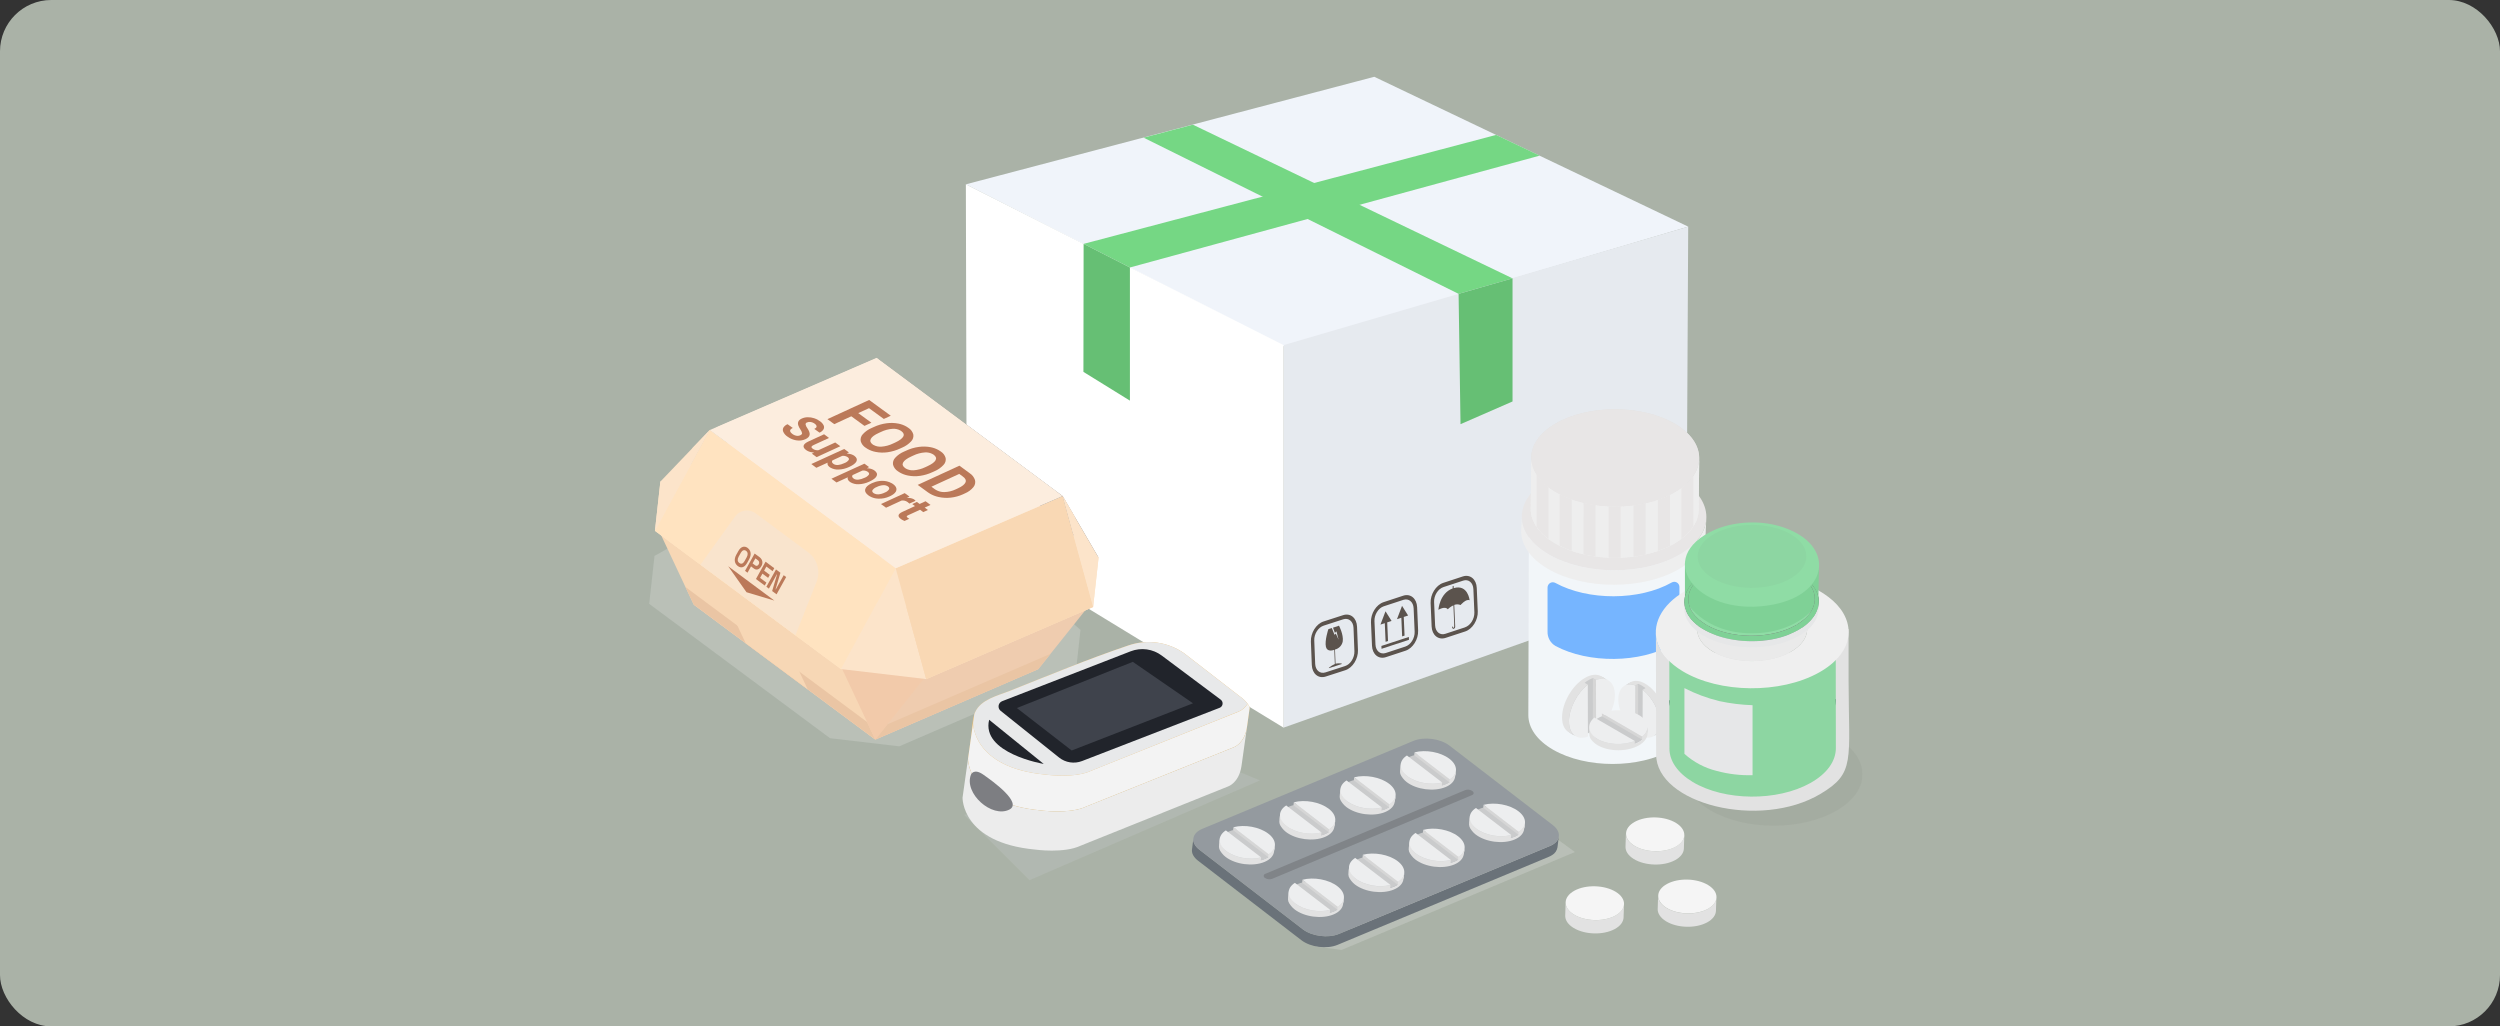 <svg width="341" height="140" viewBox="0 0 341 140" fill="none" xmlns="http://www.w3.org/2000/svg">
<rect x="0" y="0" width="341" height="140" fill="#333333" stroke="none"/>
<rect width="341" height="140" rx="7" fill="#EEFAE8" fill-opacity="0.64"/>
<g clip-path="url(#clip0)">
<path d="M187.451 10.473L230.271 30.911L175.176 47.269L131.744 25.141L187.451 10.473Z" fill="#F0F4FA"/>
<path d="M230.018 79.737L175.076 99.252V47.074L230.271 30.911L230.018 79.737Z" fill="#E6EAEF"/>
<path d="M131.744 25.141L131.862 72.893L175.076 99.253V47.074L131.744 25.141Z" fill="white"/>
<path d="M147.805 33.264L204.068 18.402L210.007 21.23L154.121 36.484L147.805 33.264Z" fill="#75D784"/>
<path d="M155.988 18.779L198.951 40.082L206.309 37.969L162.706 17.006L155.988 18.779Z" fill="#75D784"/>
<path d="M198.951 40.082L206.309 37.969V54.76L199.215 57.857L198.951 40.082Z" fill="#66BF74"/>
<path d="M147.805 33.264L154.121 36.484V54.648L147.779 50.724L147.805 33.264Z" fill="#66BF74"/>
<path d="M198.285 80.223L198.27 79.908L198.142 79.949V80.264C196.349 80.91 196.195 83.181 196.195 83.181C196.195 83.181 197.117 82.61 197.476 83.11C197.697 82.885 197.957 82.702 198.244 82.569L198.349 85.023C198.358 85.185 198.358 85.347 198.349 85.509C198.326 85.673 198.193 85.658 198.172 85.525C198.152 85.392 198.08 85.435 198.067 85.525C198.054 85.614 198.142 85.837 198.323 85.753C198.374 85.729 198.417 85.691 198.447 85.643C198.476 85.595 198.491 85.54 198.49 85.484L198.469 84.972L198.362 82.51C198.639 82.403 198.947 82.408 199.22 82.526C199.22 82.526 199.968 81.637 200.452 81.88C200.472 81.888 200.216 79.642 198.285 80.223Z" fill="#5B534D"/>
<path d="M201.43 80.192C201.379 79.001 200.526 78.302 199.527 78.627L196.856 79.506C195.857 79.834 195.086 81.068 195.137 82.259L195.273 85.445C195.324 86.634 196.18 87.335 197.179 87.007L199.85 86.132C200.849 85.804 201.62 84.569 201.568 83.378L201.43 80.192ZM199.827 85.571L197.153 86.447C196.418 86.703 195.788 86.173 195.749 85.294L195.611 82.108C195.575 81.23 196.144 80.315 196.892 80.077L199.566 79.201C200.301 78.945 200.931 79.475 200.969 80.354L201.105 83.54C201.13 84.413 200.562 85.322 199.827 85.566V85.571Z" fill="#5B534D"/>
<path d="M188.996 87.543L189.326 87.435L189.216 84.892L189.81 84.697L188.983 83.378L188.294 85.194L188.886 85L188.996 87.543Z" fill="#5B534D"/>
<path d="M188.422 88.106L188.44 88.498L192.184 87.269L192.169 86.877L188.422 88.106Z" fill="#5B534D"/>
<path d="M190.548 84.454L191.142 84.26L191.252 86.803L191.582 86.695L191.472 84.152L192.067 83.957L191.239 82.638L190.548 84.454Z" fill="#5B534D"/>
<path d="M191.393 81.255L188.719 82.134C187.72 82.461 186.949 83.696 187.001 84.884L187.139 88.07C187.19 89.261 188.043 89.963 189.042 89.635L191.716 88.757C192.712 88.431 193.483 87.194 193.432 86.006L193.296 82.82C193.245 81.629 192.389 80.922 191.393 81.255ZM191.69 88.191L189.016 89.069C188.281 89.31 187.651 88.793 187.613 87.917L187.477 84.731C187.439 83.852 188.007 82.938 188.742 82.7L191.416 81.821C192.154 81.58 192.781 82.098 192.819 82.976L192.958 86.162C192.994 87.038 192.428 87.95 191.69 88.191Z" fill="#5B534D"/>
<path d="M181.922 85.581L181.822 85.614L182.078 86.329L182.293 86.116L182.583 87.256L182.204 86.411L182.027 86.588L181.663 85.665L181.187 85.819C181.187 85.819 180.662 87.394 180.856 88.227C181.025 88.946 181.791 88.713 181.996 88.636L182.073 90.573C181.785 90.7 181.516 90.866 181.274 91.067C181.241 91.093 181.251 91.149 181.274 91.136L182.998 90.58C183.031 90.58 183.038 90.509 182.998 90.504C182.723 90.457 182.441 90.466 182.17 90.532L182.093 88.598C182.359 88.534 182.601 88.394 182.789 88.196C182.977 87.997 183.103 87.748 183.151 87.479C183.277 86.541 182.639 85.343 182.639 85.343L181.922 85.581Z" fill="#5B534D"/>
<path d="M183.205 83.906L180.531 84.769C179.532 85.092 178.759 86.324 178.805 87.515L178.93 90.706C178.977 91.897 179.827 92.604 180.826 92.281L183.5 91.418C184.498 91.095 185.272 89.863 185.226 88.672L185.1 85.481C185.054 84.29 184.204 83.583 183.205 83.906ZM184.742 88.826C184.775 89.704 184.204 90.619 183.461 90.852L180.79 91.715C180.052 91.951 179.425 91.431 179.391 90.552L179.266 87.361C179.23 86.483 179.801 85.568 180.546 85.338L183.22 84.472C183.955 84.236 184.583 84.756 184.619 85.635L184.742 88.826Z" fill="#5B534D"/>
<path d="M228.066 66.339C223.581 63.75 216.328 63.75 211.869 66.339C209.649 67.62 208.54 69.32 208.54 71.01V71.028L208.465 97.536C208.465 99.245 209.587 100.958 211.846 102.262C216.333 104.851 223.581 104.853 228.038 102.262C230.253 100.981 231.367 99.291 231.367 97.603L231.441 71.059C231.447 71.19 230.473 67.73 228.066 66.339Z" fill="#F2F6F9"/>
<path d="M232.743 70.532L232.661 72.507C232.661 74.361 231.436 76.213 229.003 77.629C224.101 80.477 216.134 80.474 211.203 77.629C208.719 76.197 207.482 74.315 207.485 72.437L207.569 70.46C207.569 72.34 208.804 74.222 211.285 75.654C216.216 78.502 224.186 78.505 229.085 75.654C231.518 74.238 232.738 72.386 232.743 70.532Z" fill="#EEEEEE"/>
<path d="M229.033 65.34C233.966 68.188 233.992 72.806 229.092 75.654C224.193 78.502 216.223 78.497 211.292 75.654C206.362 72.811 206.331 68.194 211.231 65.346C216.13 62.498 224.103 62.482 229.033 65.34Z" fill="#E8E6E6"/>
<path d="M228.389 57.764C232.873 60.356 232.899 64.557 228.44 67.148C223.981 69.74 216.733 69.735 212.246 67.148C207.759 64.562 207.733 60.359 212.189 57.767C216.646 55.175 223.907 55.175 228.389 57.764Z" fill="#E0E0E0"/>
<path d="M231.774 62.482L231.698 69.489C231.698 71.175 230.584 72.86 228.368 74.146C223.909 76.737 216.661 76.735 212.174 74.146C209.915 72.842 208.788 71.131 208.793 69.423L208.868 62.416C208.868 64.124 209.989 65.837 212.248 67.141C216.735 69.73 223.986 69.733 228.442 67.141C230.66 65.86 231.769 64.178 231.774 62.482Z" fill="#EEEEEE"/>
<path d="M231.774 62.482L231.698 69.489C231.698 71.175 230.584 72.86 228.368 74.146C223.909 76.737 216.661 76.735 212.174 74.146C209.915 72.842 208.788 71.131 208.793 69.423L208.868 62.416C208.868 64.124 209.989 65.837 212.248 67.141C216.735 69.73 223.986 69.733 228.442 67.141C230.658 65.86 231.772 64.17 231.772 62.482H231.774Z" fill="#EEEEEE"/>
<path d="M219.407 76.072C219.955 76.095 220.502 76.095 221.048 76.072V69.067C220.503 69.087 219.952 69.087 219.407 69.067V76.072Z" fill="#E8E6E6"/>
<path d="M228.389 57.764C232.873 60.356 232.899 64.557 228.44 67.148C223.981 69.74 216.733 69.735 212.246 67.148C207.759 64.562 207.733 60.359 212.189 57.767C216.646 55.175 223.907 55.175 228.389 57.764Z" fill="#E8E6E6"/>
<path d="M230.576 65.42C230.499 65.509 230.422 65.594 230.34 65.676C230.258 65.758 230.192 65.824 230.115 65.896C229.891 66.109 229.656 66.309 229.411 66.495L229.339 66.552V73.495C229.984 73.023 230.54 72.44 230.981 71.774V64.9C230.927 64.979 230.865 65.056 230.804 65.133C230.742 65.21 230.655 65.33 230.576 65.42Z" fill="#E8E6E6"/>
<path d="M226.97 67.86C226.698 67.973 226.422 68.076 226.14 68.17V75.149C226.703 74.955 227.252 74.724 227.784 74.458V67.492C227.528 67.615 227.272 67.73 227.016 67.84L226.97 67.86Z" fill="#E8E6E6"/>
<path d="M222.826 68.928V75.925C223.382 75.851 223.932 75.757 224.468 75.636V68.644H224.427C223.914 68.757 223.402 68.847 222.864 68.916L222.826 68.928Z" fill="#E8E6E6"/>
<path d="M215.988 75.611C216.523 75.736 217.074 75.831 217.629 75.908V68.885C217.373 68.847 217.102 68.806 216.838 68.757C216.748 68.742 216.661 68.721 216.582 68.703C216.387 68.665 216.19 68.626 215.998 68.58L215.988 75.611Z" fill="#E8E6E6"/>
<path d="M213.534 67.771C213.26 67.653 212.999 67.528 212.743 67.394V74.44C213.273 74.709 213.822 74.942 214.384 75.137V68.117C214.103 68.017 213.829 67.907 213.562 67.791L213.534 67.771Z" fill="#E8E6E6"/>
<path d="M209.585 71.853C210.032 72.499 210.588 73.063 211.226 73.521V66.454C210.736 66.086 210.295 65.655 209.915 65.174L209.9 65.156C209.784 65.007 209.679 64.859 209.585 64.71V71.853Z" fill="#E8E6E6"/>
<path d="M224.124 93.423C222.57 92.527 221.307 93.246 221.307 95.037C221.307 96.827 222.401 99.112 223.958 100.01C225.515 100.909 226.939 100.077 226.944 98.289C226.949 96.502 225.682 94.322 224.124 93.423Z" fill="#CACBCC"/>
<path d="M224.063 94.089L224.045 100.464C225.361 100.95 226.365 100.208 226.371 98.615C226.376 97.022 225.379 95.121 224.063 94.089Z" fill="#EDEEEF"/>
<path d="M221.558 93.554C221.789 93.434 222.044 93.368 222.304 93.361C222.563 93.353 222.822 93.404 223.059 93.51L223.443 93.277C223.62 93.342 223.792 93.421 223.955 93.515C224.128 93.618 224.294 93.732 224.452 93.856L224.071 94.089C225.387 95.114 226.376 97.022 226.376 98.615C226.376 99.501 226.061 100.126 225.553 100.42L226.401 99.931C226.913 99.636 227.221 99.011 227.226 98.123C227.226 96.33 225.971 94.158 224.409 93.257C223.64 92.803 222.918 92.762 222.406 93.059L221.558 93.554Z" fill="#E2E2E2"/>
<path d="M223.044 99.882L223.443 99.639L223.435 93.277L223.059 93.51L223.044 99.882Z" fill="#D6D6D6"/>
<path d="M223.059 93.51C221.742 93.024 220.754 93.766 220.736 95.359C220.718 96.953 221.727 98.85 223.041 99.882L223.059 93.51Z" fill="#EDEEEF"/>
<path d="M216.505 92.65C218.234 91.648 219.64 92.45 219.645 94.443C219.65 96.435 218.431 98.973 216.702 99.97C214.973 100.966 213.388 100.046 213.373 98.059C213.357 96.072 214.774 93.646 216.505 92.65Z" fill="#CACBCC"/>
<path d="M216.574 93.388L216.592 100.466C215.127 101.009 214.013 100.182 214.008 98.418C214.003 96.653 215.109 94.535 216.574 93.388Z" fill="#EDEEEF"/>
<path d="M218.416 92.248C217.844 91.915 217.056 91.961 216.187 92.465C214.459 93.462 213.06 95.882 213.065 97.869C213.065 98.858 213.419 99.549 213.98 99.877L214.922 100.42C214.359 100.093 214.01 99.396 214.008 98.412C214.008 96.645 215.109 94.535 216.569 93.387L216.144 93.131C216.319 92.992 216.504 92.866 216.697 92.752C216.876 92.65 217.064 92.565 217.258 92.496L217.683 92.752C217.947 92.635 218.234 92.579 218.522 92.587C218.81 92.595 219.094 92.667 219.35 92.798L218.416 92.248Z" fill="#E2E2E2"/>
<path d="M217.706 99.823L217.263 99.552L217.271 92.483L217.688 92.745L217.706 99.823Z" fill="#D6D6D6"/>
<path d="M217.688 92.745C219.151 92.202 220.265 93.029 220.27 94.793C220.275 96.558 219.169 98.671 217.709 99.819L217.688 92.745Z" fill="#EDEEEF"/>
<path d="M217.944 97.964C216.387 98.863 216.379 100.323 217.926 101.219C219.473 102.116 221.986 102.118 223.543 101.219C225.1 100.32 225.108 98.863 223.561 97.964C222.014 97.065 219.499 97.058 217.944 97.964Z" fill="#CACBCC"/>
<path d="M218.5 97.283L218.503 97.708L224.012 100.91L224.009 100.484L218.5 97.283Z" fill="#D6D6D6"/>
<path d="M224.729 99.588C224.729 99.219 224.729 99.529 224.729 99.163C224.716 99.423 224.645 99.677 224.52 99.906C224.396 100.135 224.223 100.334 224.012 100.487V100.899C224.221 100.748 224.394 100.551 224.518 100.324C224.642 100.098 224.714 99.846 224.729 99.588Z" fill="#E2E2E2"/>
<path d="M218.5 97.285L224.009 100.487C225.09 99.588 224.946 98.348 223.571 97.547C222.196 96.745 220.052 96.66 218.5 97.285Z" fill="#EDEEEF"/>
<path d="M217.914 100.809C219.289 101.611 221.433 101.698 222.985 101.066V101.478C223.176 101.406 223.362 101.32 223.54 101.222C223.706 101.128 223.863 101.019 224.009 100.896V100.489C224.22 100.336 224.394 100.138 224.518 99.909C224.642 99.679 224.713 99.425 224.726 99.165V99.59C224.726 99.649 224.726 100.023 224.726 100.023C224.726 100.615 224.334 101.209 223.553 101.662C221.996 102.559 219.481 102.559 217.937 101.662C217.716 101.535 217.511 101.382 217.327 101.206C216.884 100.771 216.782 100.525 216.782 100.046C216.782 99.951 216.782 99.378 216.782 99.022C216.807 99.39 216.924 99.746 217.122 100.059C217.319 100.371 217.592 100.629 217.914 100.809Z" fill="#E2E2E2"/>
<path d="M217.476 97.872C216.395 98.768 216.538 100.011 217.914 100.81C219.289 101.609 221.433 101.698 222.985 101.066L217.476 97.872Z" fill="#EDEEEF"/>
<path d="M229.075 80.057C229.074 79.934 229.042 79.813 228.98 79.707C228.918 79.601 228.829 79.513 228.723 79.451C228.616 79.39 228.495 79.358 228.372 79.358C228.249 79.358 228.129 79.391 228.022 79.452C223.625 81.942 216.607 81.957 212.143 79.506C212.034 79.447 211.911 79.417 211.786 79.42C211.662 79.423 211.54 79.458 211.433 79.522C211.327 79.586 211.239 79.677 211.178 79.786C211.117 79.894 211.085 80.017 211.085 80.141V86.144C211.072 86.54 211.166 86.932 211.357 87.279C211.548 87.626 211.83 87.914 212.171 88.114C216.677 90.524 223.697 90.468 228.051 87.937C228.381 87.722 228.649 87.424 228.829 87.073C229.008 86.722 229.093 86.331 229.075 85.937V80.057Z" fill="#76B5FF"/>
<path opacity="0.2" d="M179.443 129.108L182.997 129.569L214.817 116.217L211.019 113.441L179.443 129.108Z" fill="#F5F5F5"/>
<path d="M163.607 115.91L177.693 126.746C178.951 127.712 181.159 127.999 182.629 127.387L211.411 115.393C212.151 115.085 212.561 114.609 212.627 114.089L212.438 115.585C212.401 115.801 212.317 116.007 212.192 116.188C212.067 116.369 211.903 116.519 211.713 116.63C211.558 116.731 211.393 116.817 211.221 116.886L182.439 128.88C180.969 129.492 178.761 129.205 177.504 128.239L163.418 117.403C162.795 116.924 162.524 116.379 162.588 115.867C162.652 115.354 162.713 114.868 162.777 114.368C162.713 114.875 162.985 115.431 163.607 115.91Z" fill="#6A7279"/>
<path d="M163.994 113.054C162.524 113.666 162.352 114.947 163.607 115.91L177.693 126.746C178.951 127.712 181.159 127.999 182.629 127.387L211.411 115.393C212.881 114.781 213.053 113.503 211.798 112.537L197.711 101.701C196.454 100.738 194.246 100.451 192.776 101.063L163.994 113.054Z" fill="#949A9F"/>
<path d="M167.638 113.408C166.061 114.066 165.874 115.439 167.223 116.481C168.573 117.524 170.947 117.826 172.525 117.168C174.103 116.509 174.29 115.137 172.94 114.094C171.59 113.052 169.226 112.75 167.638 113.408Z" fill="#CACBCC"/>
<path d="M168.245 112.832L168.197 113.234L173.004 116.927L173.053 116.527L168.245 112.832Z" fill="#D6D6D6"/>
<path d="M173.836 115.767C173.88 115.421 173.836 115.713 173.885 115.367C173.842 115.611 173.744 115.842 173.599 116.043C173.454 116.244 173.265 116.41 173.047 116.527L172.999 116.929C173.217 116.811 173.405 116.645 173.55 116.443C173.695 116.242 173.793 116.011 173.836 115.767Z" fill="#E2E2E2"/>
<path d="M168.245 112.832L173.053 116.527C174.185 115.813 174.2 114.624 172.999 113.71C171.798 112.796 169.787 112.424 168.245 112.832Z" fill="#EDEEEF"/>
<path d="M167.262 116.089C168.463 117.011 170.474 117.37 172.015 116.958L171.967 117.347C172.157 117.299 172.343 117.237 172.525 117.162C172.692 117.091 172.853 117.005 173.006 116.906L173.053 116.52C173.271 116.402 173.459 116.236 173.604 116.035C173.749 115.835 173.847 115.603 173.89 115.359L173.841 115.759C173.841 115.815 173.78 116.166 173.78 116.166C173.708 116.727 173.268 117.239 172.474 117.57C170.894 118.228 168.519 117.921 167.17 116.883C166.979 116.734 166.807 116.562 166.657 116.371C166.294 115.905 166.227 115.662 166.283 115.208C166.283 115.119 166.36 114.578 166.404 114.233C166.378 114.589 166.443 114.947 166.594 115.272C166.744 115.596 166.973 115.878 167.262 116.089Z" fill="#E2E2E2"/>
<path d="M167.208 113.262C166.079 113.977 166.061 115.165 167.262 116.079C168.463 116.994 170.473 117.36 172.015 116.947L167.208 113.262Z" fill="#EDEEEF"/>
<path d="M175.87 110.004C174.292 110.66 174.105 112.035 175.455 113.077C176.805 114.12 179.179 114.422 180.757 113.764C182.334 113.106 182.521 111.733 181.171 110.69C179.822 109.648 177.45 109.351 175.87 110.004Z" fill="#CACBCC"/>
<path d="M176.477 109.428L176.428 109.827L181.238 113.523L181.287 113.121L176.477 109.428Z" fill="#D6D6D6"/>
<path d="M182.076 112.363C182.119 112.017 182.076 112.307 182.124 111.961C182.08 112.205 181.982 112.436 181.837 112.637C181.692 112.838 181.504 113.005 181.287 113.124L181.238 113.523C181.455 113.404 181.643 113.239 181.788 113.038C181.933 112.837 182.031 112.607 182.076 112.363Z" fill="#E2E2E2"/>
<path d="M176.479 109.428L181.287 113.124C182.416 112.409 182.434 111.221 181.23 110.306C180.027 109.392 178.021 109.028 176.479 109.428Z" fill="#EDEEEF"/>
<path d="M175.493 112.681C176.697 113.605 178.708 113.961 180.247 113.549L180.201 113.938C180.39 113.891 180.576 113.831 180.757 113.756C180.925 113.686 181.086 113.6 181.238 113.5L181.287 113.116C181.504 112.997 181.692 112.831 181.837 112.629C181.982 112.428 182.08 112.197 182.124 111.953L182.076 112.355C182.076 112.409 182.011 112.762 182.011 112.762C181.94 113.321 181.499 113.836 180.705 114.166C179.128 114.822 176.751 114.514 175.404 113.48C175.212 113.331 175.04 113.159 174.891 112.967C174.525 112.501 174.459 112.258 174.518 111.805C174.518 111.715 174.592 111.175 174.638 110.829C174.612 111.185 174.677 111.541 174.827 111.865C174.977 112.189 175.206 112.469 175.493 112.681Z" fill="#E2E2E2"/>
<path d="M175.44 109.863C174.31 110.578 174.295 111.766 175.493 112.68C176.692 113.595 178.708 113.961 180.247 113.549L175.44 109.863Z" fill="#EDEEEF"/>
<path d="M184.101 106.598C182.524 107.256 182.339 108.629 183.686 109.671C185.034 110.714 187.41 111.016 188.991 110.358C190.571 109.699 190.753 108.327 189.406 107.284C188.058 106.242 185.682 105.94 184.101 106.598Z" fill="#CACBCC"/>
<path d="M184.711 106.021L184.662 106.424L189.47 110.117L189.518 109.717L184.711 106.021Z" fill="#D6D6D6"/>
<path d="M190.307 108.957C190.351 108.611 190.307 108.903 190.356 108.557C190.311 108.801 190.213 109.031 190.068 109.232C189.923 109.433 189.735 109.599 189.518 109.717L189.459 110.119C189.679 110.001 189.869 109.836 190.015 109.634C190.162 109.433 190.262 109.201 190.307 108.957Z" fill="#E2E2E2"/>
<path d="M184.711 106.022L189.518 109.717C190.65 109.003 190.666 107.814 189.464 106.9C188.263 105.986 186.253 105.625 184.711 106.022Z" fill="#EDEEEF"/>
<path d="M183.727 109.279C184.929 110.201 186.939 110.56 188.481 110.147L188.432 110.537C188.622 110.488 188.809 110.427 188.991 110.352C189.158 110.28 189.319 110.194 189.472 110.096L189.518 109.709C189.735 109.591 189.924 109.425 190.068 109.224C190.213 109.024 190.311 108.793 190.356 108.549L190.307 108.949C190.307 109.005 190.243 109.356 190.243 109.356C190.174 109.917 189.731 110.429 188.937 110.76C187.359 111.418 184.985 111.11 183.635 110.073C183.444 109.924 183.272 109.752 183.123 109.561C182.757 109.095 182.69 108.852 182.749 108.398C182.749 108.309 182.826 107.766 182.869 107.422C182.844 107.779 182.909 108.137 183.059 108.461C183.209 108.786 183.439 109.067 183.727 109.279Z" fill="#E2E2E2"/>
<path d="M183.671 106.452C182.542 107.166 182.526 108.355 183.727 109.269C184.929 110.183 186.939 110.549 188.481 110.137L183.671 106.452Z" fill="#EDEEEF"/>
<path d="M192.335 103.204C190.758 103.86 190.571 105.235 191.921 106.278C193.27 107.32 195.644 107.622 197.222 106.964C198.8 106.306 198.987 104.933 197.637 103.891C196.287 102.848 193.913 102.536 192.335 103.204Z" fill="#CACBCC"/>
<path d="M192.942 102.618L192.894 103.017L197.701 106.713L197.75 106.311L192.942 102.618Z" fill="#D6D6D6"/>
<path d="M198.539 105.553C198.582 105.207 198.539 105.497 198.587 105.151C198.544 105.395 198.446 105.626 198.301 105.828C198.156 106.029 197.968 106.195 197.75 106.314L197.701 106.713C197.918 106.594 198.106 106.429 198.251 106.228C198.396 106.027 198.494 105.796 198.539 105.553Z" fill="#E2E2E2"/>
<path d="M192.942 102.618L197.75 106.314C198.882 105.599 198.897 104.411 197.696 103.496C196.495 102.582 194.484 102.218 192.942 102.618Z" fill="#EDEEEF"/>
<path d="M191.959 105.873C193.16 106.798 195.171 107.141 196.712 106.741L196.664 107.13C196.854 107.084 197.041 107.023 197.222 106.949C197.39 106.878 197.551 106.792 197.704 106.693L197.75 106.308C197.968 106.19 198.156 106.024 198.301 105.822C198.446 105.621 198.544 105.39 198.587 105.146L198.538 105.548C198.538 105.601 198.477 105.955 198.477 105.955C198.405 106.513 197.965 107.028 197.168 107.358C195.591 108.014 193.216 107.707 191.867 106.672C191.675 106.524 191.503 106.352 191.355 106.16C190.988 105.694 190.924 105.45 190.981 104.997C190.981 104.907 191.057 104.367 191.101 104.021C191.076 104.377 191.142 104.734 191.292 105.058C191.442 105.381 191.671 105.662 191.959 105.873Z" fill="#E2E2E2"/>
<path d="M191.905 103.048C190.773 103.763 190.758 104.951 191.959 105.865C193.16 106.78 195.171 107.133 196.712 106.734L191.905 103.048Z" fill="#EDEEEF"/>
<path d="M177.053 120.566C175.475 121.224 175.288 122.6 176.638 123.64C177.988 124.679 180.362 124.984 181.94 124.329C183.517 123.673 183.704 122.295 182.355 121.255C181.005 120.215 178.631 119.911 177.053 120.566Z" fill="#CACBCC"/>
<path d="M177.66 119.99L177.611 120.392L182.419 124.088L182.467 123.686L177.66 119.99Z" fill="#D6D6D6"/>
<path d="M183.256 122.925C183.3 122.582 183.256 122.871 183.305 122.525C183.262 122.77 183.164 123.001 183.019 123.202C182.874 123.403 182.686 123.568 182.467 123.686L182.419 124.088C182.637 123.969 182.825 123.803 182.97 123.602C183.115 123.401 183.213 123.169 183.256 122.925Z" fill="#E2E2E2"/>
<path d="M177.66 119.993L182.467 123.693C183.599 122.979 183.615 121.791 182.414 120.876C181.212 119.962 179.215 119.596 177.66 119.993Z" fill="#EDEEEF"/>
<path d="M176.677 123.248C177.878 124.17 179.888 124.528 181.43 124.116L181.381 124.505C181.572 124.458 181.758 124.397 181.94 124.323C182.108 124.253 182.269 124.167 182.421 124.067L182.467 123.681C182.686 123.563 182.874 123.398 183.019 123.197C183.164 122.996 183.262 122.765 183.305 122.52L183.256 122.92C183.256 122.976 183.195 123.33 183.195 123.33C183.123 123.888 182.683 124.4 181.886 124.733C180.308 125.389 177.934 125.082 176.584 124.044C176.394 123.895 176.222 123.723 176.072 123.532C175.706 123.066 175.642 122.823 175.698 122.369C175.698 122.28 175.775 121.739 175.819 121.394C175.793 121.75 175.859 122.107 176.009 122.431C176.159 122.755 176.389 123.036 176.677 123.248Z" fill="#E2E2E2"/>
<path d="M176.623 120.42C175.491 121.135 175.475 122.326 176.677 123.238C177.878 124.149 179.888 124.518 181.43 124.106L176.623 120.42Z" fill="#EDEEEF"/>
<path d="M185.285 117.162C183.707 117.821 183.52 119.193 184.87 120.236C186.219 121.278 188.594 121.58 190.171 120.922C191.749 120.264 191.936 118.891 190.586 117.849C189.236 116.806 186.862 116.504 185.285 117.162Z" fill="#CACBCC"/>
<path d="M185.892 116.586L185.843 116.986L190.653 120.681L190.701 120.282L185.892 116.586Z" fill="#D6D6D6"/>
<path d="M191.488 119.521C191.534 119.176 191.488 119.465 191.539 119.122C191.495 119.365 191.397 119.596 191.252 119.797C191.107 119.998 190.919 120.163 190.701 120.282L190.653 120.682C190.87 120.564 191.059 120.398 191.203 120.197C191.348 119.996 191.445 119.765 191.488 119.521Z" fill="#E2E2E2"/>
<path d="M185.892 116.586L190.701 120.282C191.831 119.567 191.846 118.379 190.645 117.465C189.444 116.55 187.433 116.189 185.892 116.586Z" fill="#EDEEEF"/>
<path d="M184.908 119.852C186.112 120.776 188.122 121.132 189.662 120.722L189.616 121.109C189.805 121.062 189.991 121.002 190.171 120.927C190.339 120.856 190.5 120.77 190.653 120.671L190.701 120.284C190.919 120.166 191.107 120 191.252 119.799C191.397 119.598 191.495 119.368 191.539 119.124L191.488 119.524C191.488 119.58 191.426 119.931 191.426 119.931C191.355 120.492 190.914 121.004 190.12 121.334C188.542 121.993 186.166 121.685 184.819 120.648C184.627 120.499 184.455 120.327 184.306 120.136C183.943 119.67 183.876 119.426 183.935 118.973C183.935 118.886 184.009 118.343 184.055 117.997C184.029 118.353 184.094 118.71 184.243 119.034C184.392 119.359 184.621 119.64 184.908 119.852Z" fill="#E2E2E2"/>
<path d="M184.849 117.017C183.72 117.731 183.704 118.92 184.903 119.834C186.102 120.748 188.117 121.115 189.656 120.705L184.849 117.017Z" fill="#EDEEEF"/>
<path d="M193.516 113.756C191.938 114.414 191.754 115.79 193.101 116.83C194.448 117.869 196.825 118.174 198.403 117.518C199.98 116.863 200.167 115.485 198.82 114.445C197.473 113.405 195.094 113.1 193.516 113.756Z" fill="#CACBCC"/>
<path d="M194.126 113.18L194.077 113.582L198.884 117.278L198.933 116.876L194.126 113.18Z" fill="#D6D6D6"/>
<path d="M199.722 116.115C199.765 115.772 199.722 116.061 199.77 115.715C199.727 115.959 199.629 116.19 199.484 116.391C199.339 116.591 199.15 116.757 198.933 116.876L198.884 117.278C199.102 117.159 199.29 116.993 199.435 116.791C199.58 116.59 199.678 116.359 199.722 116.115Z" fill="#E2E2E2"/>
<path d="M194.126 113.193L198.933 116.886C200.062 116.171 200.08 114.983 198.879 114.069C197.678 113.154 195.667 112.783 194.126 113.193Z" fill="#EDEEEF"/>
<path d="M193.142 116.438C194.343 117.36 196.354 117.705 197.893 117.306L197.847 117.695C198.036 117.648 198.222 117.587 198.403 117.513C198.571 117.443 198.733 117.357 198.887 117.257L198.933 116.87C199.15 116.752 199.339 116.586 199.484 116.386C199.629 116.185 199.727 115.954 199.77 115.71L199.722 116.11C199.722 116.166 199.658 116.52 199.658 116.52C199.589 117.078 199.146 117.59 198.352 117.923C196.774 118.579 194.4 118.271 193.05 117.234C192.859 117.085 192.687 116.913 192.538 116.722C192.172 116.256 192.105 116.012 192.164 115.559C192.164 115.47 192.241 114.929 192.284 114.583C192.259 114.94 192.324 115.297 192.474 115.621C192.624 115.946 192.854 116.226 193.142 116.438Z" fill="#E2E2E2"/>
<path d="M193.086 113.61C191.956 114.325 191.941 115.516 193.142 116.427C194.343 117.339 196.354 117.695 197.893 117.296L193.086 113.61Z" fill="#EDEEEF"/>
<path d="M201.753 110.353C200.175 111.011 199.988 112.384 201.338 113.426C202.688 114.468 205.062 114.771 206.639 114.112C208.217 113.454 208.404 112.081 207.054 111.039C205.705 109.997 203.328 109.694 201.753 110.353Z" fill="#CACBCC"/>
<path d="M202.357 109.776L202.309 110.176L207.116 113.871L207.164 113.472L202.357 109.776Z" fill="#D6D6D6"/>
<path d="M207.953 112.711C207.997 112.365 207.953 112.655 208.002 112.312C207.958 112.555 207.86 112.786 207.715 112.987C207.57 113.188 207.382 113.353 207.164 113.472L207.116 113.871C207.333 113.753 207.522 113.587 207.666 113.386C207.811 113.186 207.909 112.955 207.953 112.711Z" fill="#E2E2E2"/>
<path d="M202.357 109.776L207.164 113.472C208.296 112.757 208.312 111.569 207.111 110.655C205.909 109.74 203.899 109.379 202.357 109.776Z" fill="#EDEEEF"/>
<path d="M201.374 113.031C202.575 113.956 204.585 114.312 206.127 113.902L206.079 114.289C206.269 114.243 206.456 114.182 206.637 114.107C206.804 114.035 206.965 113.95 207.118 113.851L207.164 113.464C207.382 113.346 207.57 113.18 207.715 112.98C207.86 112.779 207.958 112.548 208.002 112.304L207.953 112.704C207.953 112.76 207.889 113.111 207.889 113.111C207.82 113.672 207.377 114.184 206.583 114.514C205.005 115.173 202.631 114.865 201.282 113.828C201.09 113.68 200.918 113.507 200.769 113.316C200.403 112.85 200.339 112.606 200.395 112.153C200.395 112.066 200.472 111.523 200.516 111.177C200.49 111.534 200.556 111.891 200.706 112.215C200.856 112.539 201.086 112.82 201.374 113.031Z" fill="#E2E2E2"/>
<path d="M201.32 110.206C200.188 110.921 200.173 112.109 201.374 113.024C202.575 113.938 204.585 114.304 206.127 113.894L201.32 110.206Z" fill="#EDEEEF"/>
<path d="M200.833 107.896C201.089 108.088 201.054 108.342 200.764 108.462L173.516 119.875C173.355 119.933 173.183 119.952 173.013 119.93C172.843 119.908 172.681 119.846 172.54 119.749C172.483 119.722 172.436 119.678 172.406 119.622C172.375 119.567 172.363 119.503 172.371 119.44C172.378 119.377 172.406 119.319 172.448 119.272C172.491 119.225 172.548 119.194 172.61 119.181L199.858 107.768C200.019 107.711 200.191 107.693 200.361 107.715C200.53 107.737 200.692 107.799 200.833 107.896Z" fill="#808488"/>
<path d="M221.515 123.319L221.456 125.138C221.438 125.722 221.038 126.296 220.257 126.721C218.684 127.576 216.159 127.507 214.622 126.562C213.854 126.088 213.478 125.484 213.496 124.889L213.552 123.074C213.534 123.668 213.908 124.272 214.679 124.746C216.215 125.689 218.728 125.771 220.313 124.905C221.082 124.48 221.494 123.906 221.515 123.319Z" fill="#E2E2E2"/>
<path d="M220.388 121.645C221.925 122.59 221.889 124.047 220.317 124.902C218.744 125.758 216.219 125.686 214.682 124.744C213.145 123.801 213.184 122.344 214.756 121.486C216.329 120.628 218.857 120.705 220.388 121.645Z" fill="#F5F5F5"/>
<path d="M229.738 113.925L229.68 115.744C229.664 116.328 229.262 116.901 228.481 117.326C226.908 118.182 224.383 118.11 222.846 117.168C222.078 116.694 221.701 116.089 221.719 115.495L221.776 113.679C221.758 114.271 222.132 114.878 222.903 115.352C224.439 116.294 226.952 116.376 228.524 115.511C229.306 115.086 229.705 114.512 229.726 113.925H229.738Z" fill="#E2E2E2"/>
<path d="M228.61 112.253C230.147 113.198 230.111 114.655 228.539 115.511C226.966 116.366 224.441 116.294 222.917 115.352C221.393 114.409 221.419 112.952 222.991 112.094C224.564 111.236 227.079 111.31 228.61 112.253Z" fill="#F5F5F5"/>
<path d="M234.113 122.413L234.056 124.228C234.038 124.815 233.636 125.389 232.855 125.814C231.285 126.669 228.757 126.598 227.236 125.655C226.468 125.179 226.089 124.574 226.109 123.983L226.166 122.167C226.145 122.758 226.522 123.363 227.292 123.837C228.829 124.782 231.342 124.861 232.912 123.995C233.693 123.573 234.095 122.999 234.113 122.413Z" fill="#E2E2E2"/>
<path d="M233 120.73C234.537 121.673 234.498 123.132 232.926 123.985C231.353 124.838 228.828 124.771 227.307 123.826C225.785 122.881 225.806 121.427 227.378 120.571C228.951 119.716 231.463 119.788 233 120.73Z" fill="#F5F5F5"/>
<g opacity="0.2">
<path opacity="0.2" d="M250.463 100.617C255.222 103.363 255.245 107.817 250.514 110.565C245.784 113.313 238.101 113.313 233.355 110.565C228.609 107.817 228.573 103.366 233.298 100.617C238.024 97.869 245.702 97.869 250.463 100.617Z" fill="#191617"/>
</g>
<path d="M252.146 92.901C252.146 93.882 252.146 88.608 252.146 85.886C252.146 85.01 249.982 90.496 249.096 91.113C248.909 90.988 248.719 90.857 248.517 90.742C243.115 87.489 233.985 87.668 228.939 91.169C226.89 89.761 225.866 88.027 225.866 86.303C225.866 86.508 225.889 102.73 225.897 102.935C225.898 102.923 225.898 102.91 225.897 102.897C225.897 109.651 240.083 113.223 248.332 108.275C253.076 105.445 252.177 103.811 252.146 92.901Z" fill="#E2E2E2"/>
<path d="M227.697 95.521C227.697 97.058 228.75 98.692 230.855 99.959C235.196 102.572 242.38 102.643 246.906 100.123C249.234 98.825 250.404 97.091 250.399 95.359L227.697 95.521Z" fill="#071E2A"/>
<path d="M227.71 102.118L227.695 90.189C227.695 90.283 227.638 89.541 227.784 89.625C229.979 90.89 247.789 90.204 250.222 88.977C250.407 88.885 250.397 90.235 250.397 90.122L250.412 102.052C250.412 103.783 249.247 105.514 246.919 106.813C242.396 109.336 235.209 109.264 230.87 106.652C228.763 105.371 227.715 103.75 227.71 102.118Z" fill="#8DD6A2"/>
<path d="M249.405 81.434C245.927 78.761 240.306 77.974 236.103 78.617C226.025 80.01 222.503 87.325 229.51 91.553C234.538 94.578 242.859 94.663 248.099 91.74C252.953 89.033 253.255 84.864 250.023 81.942L249.405 81.434ZM244.194 88.954C241.202 90.621 236.449 90.573 233.58 88.846C230.712 87.12 230.809 84.367 233.8 82.7C236.792 81.032 241.543 81.081 244.414 82.807C247.285 84.533 247.185 87.276 244.194 88.946V88.954Z" fill="#EFEFEF"/>
<path d="M248.084 82.17C248.058 81.596 247.984 79.865 245.441 78.292C245.481 78.321 245.512 78.36 245.531 78.405C245.551 78.45 245.557 78.499 245.551 78.548C247.239 79.573 248.079 80.871 248.084 82.182V82.17Z" fill="#436663"/>
<path d="M248.084 82.987C248.084 82.037 248.34 80.213 245.551 78.535V79.355C247.239 80.379 248.079 81.678 248.081 82.987H248.084Z" fill="#85CCC6"/>
<path d="M245.441 78.292C239.332 74.875 230.03 77.227 229.89 82.221C229.877 77.526 239.842 75.098 245.551 78.535C245.557 78.487 245.551 78.437 245.531 78.392C245.512 78.347 245.481 78.308 245.441 78.279V78.292Z" fill="#436663"/>
<path d="M245.548 79.355V78.535C239.847 75.103 229.872 77.511 229.887 82.221V83.04C229.887 78.318 239.875 75.936 245.551 79.355H245.548Z" fill="#85CCC6"/>
<path d="M231.49 85.84C232.292 85.84 232.94 85.304 232.94 84.651C232.94 87.707 239.325 89.307 243.184 87.156C244.427 86.465 245.049 85.54 245.046 84.615C245.046 85.268 245.702 85.799 246.501 85.796C246.501 86.941 245.733 88.086 244.196 88.946C241.205 90.614 236.451 90.565 233.583 88.839C232.189 87.999 231.495 86.92 231.493 85.84H231.49Z" fill="#EAEAEA"/>
<path d="M232.94 84.651C233.001 86.088 235.516 87.269 237.826 87.469C241.906 87.827 244.998 86.157 245.046 84.613C245.046 85.537 244.427 86.462 243.184 87.154C239.327 89.305 232.94 87.704 232.94 84.649V84.651Z" fill="#6AA29D"/>
<path d="M245.144 78.231C248.45 80.221 248.337 83.394 244.887 85.317C241.438 87.241 235.962 87.184 232.655 85.192C229.349 83.199 229.459 80.028 232.912 78.108C236.364 76.187 241.835 76.241 245.144 78.231Z" fill="#8FDCA5"/>
<path d="M248.022 82.17C248.022 82.17 245.617 86.38 238.918 86.38C232.218 86.38 229.825 81.839 229.825 81.839V76.771L248.102 77.26L248.022 82.17Z" fill="#7FD196"/>
<path d="M239.097 76.614C240.777 76.632 243.236 76.924 245.42 78.217C245.376 78.196 245.327 78.187 245.279 78.191C245.23 78.195 245.184 78.212 245.144 78.24C241.84 76.253 236.374 76.192 232.935 78.118C229.495 80.043 229.38 83.201 232.679 85.189C235.977 87.176 241.445 87.238 244.888 85.314C248.33 83.391 248.442 80.228 245.144 78.24C245.184 78.212 245.23 78.195 245.279 78.191C245.327 78.187 245.376 78.196 245.42 78.217C245.546 78.299 245.72 78.399 245.84 78.489C249.254 81.009 248.555 84.123 245.261 85.972C241.607 88.021 235.803 87.952 232.294 85.842C226.688 82.459 230.899 76.532 239.097 76.614Z" fill="#6D6E71"/>
<path d="M232.678 78.087C236.4 76.061 241.878 76.12 245.423 78.218C245.379 78.197 245.33 78.188 245.281 78.192C245.233 78.196 245.186 78.213 245.146 78.241C241.842 76.253 236.377 76.192 232.937 78.118C229.497 80.044 229.382 83.202 232.681 85.189C235.98 87.177 241.448 87.238 244.89 85.315C248.332 83.391 248.445 80.228 245.146 78.241C245.186 78.213 245.233 78.196 245.281 78.192C245.33 78.188 245.379 78.197 245.423 78.218C249.239 80.676 248.765 84.021 245.264 85.973C241.609 88.022 235.805 87.953 232.297 85.842C228.481 83.537 229.223 79.952 232.678 78.087Z" fill="#7FD196"/>
<path d="M229.738 82.997V82.172C229.754 86.803 239.417 89.226 245.261 85.968C247.144 84.918 248.079 83.517 248.079 82.126C248.079 83.076 248.366 85.066 245.261 86.8C241.604 88.849 235.798 88.78 232.292 86.67C230.589 85.645 229.731 84.324 229.731 83.005L229.738 82.997Z" fill="#E6E7E8"/>
<path d="M244.744 72.563C241.141 70.693 236.262 70.942 233.142 72.632C225.571 76.597 232.01 84.398 241.906 82.454C249.078 81.045 250.084 75.237 244.744 72.563Z" fill="#8FDCA5"/>
<path d="M244.327 72.908C247.162 74.617 247.064 77.334 244.109 78.981C241.153 80.628 236.461 80.582 233.626 78.876C230.791 77.17 230.888 74.45 233.844 72.803C236.799 71.156 241.491 71.203 244.327 72.908Z" fill="#8DD6A2"/>
<path d="M247.149 109.351C247.149 109.351 247.133 109.33 247.149 109.351V109.351Z" fill="#14A797"/>
<path d="M239.048 105.735C237.4 105.781 235.754 105.586 234.162 105.156C232.524 104.753 231.011 103.953 229.756 102.825V93.861C231.268 94.636 232.865 95.23 234.515 95.631C236.006 95.953 237.523 96.14 239.048 96.189V105.735Z" fill="#E6E7E8"/>
<path opacity="0.22" d="M146.778 91.377L122.657 101.801L113.217 100.692L88.55 82.364L89.275 75.831L111.777 63.107L123.082 64.444L147.377 85.919L146.778 91.377Z" fill="#F0F2F3"/>
<path d="M117.232 69.617L94.623 82.469L119.392 100.876L141.627 91.262L117.232 69.617Z" fill="#F2CAAA"/>
<path d="M90.023 72.673L114.792 91.08L119.392 100.876L94.623 82.469L90.023 72.673Z" fill="#F7D7B5"/>
<path d="M93.496 80.069L94.623 82.469L119.391 100.876L118.265 98.476L93.496 80.069Z" fill="#EAC5A4"/>
<path d="M110.164 94.017L101.714 87.74L98.283 80.433L106.732 86.71L110.164 94.017Z" fill="#F7D7B5"/>
<path d="M148.381 82.805L143.295 89.177L141.627 91.262L119.391 100.876L121.059 98.789L126.145 92.417L148.381 82.805Z" fill="#EFCCAF"/>
<path d="M149.106 76.243L124.711 54.599L113.357 53.262L90.748 66.114L90.023 72.673L114.792 91.08L126.145 92.417L148.379 82.805L149.106 76.243Z" fill="#4F4F4F"/>
<path d="M149.846 76.064L124.852 53.974L113.224 52.604L90.077 65.689L89.334 72.406L114.702 91.259L126.33 92.629L149.103 82.782L149.846 76.064Z" fill="#FCE4CA"/>
<path d="M113.224 52.604L92.297 64.434L119.553 82.328L123.63 82.815L146.404 72.967L146.273 69.94L113.224 52.604Z" fill="#FCE4CA"/>
<path d="M89.334 72.406L114.702 91.259L122.173 77.511L96.805 58.661L89.334 72.406Z" fill="#FFE3C0"/>
<path d="M94.187 63.476L119.553 82.328L122.17 77.511L96.805 58.661L94.187 63.476Z" fill="#FFE3C0"/>
<path d="M149.846 76.064L124.852 53.974L119.576 48.813L144.947 67.666L149.846 76.064Z" fill="#818181"/>
<path d="M149.103 82.784L126.33 92.629L123.63 82.815L122.173 77.511L144.947 67.666L146.404 72.968L149.103 82.784Z" fill="#F9D8B4"/>
<path d="M149.103 82.784L126.33 92.629L123.63 82.815L146.404 72.967L149.103 82.784Z" fill="#F9D8B4"/>
<path d="M144.947 67.666L122.173 77.511L120.224 76.064L98.754 60.108L96.802 58.661L119.576 48.813L121.527 50.26L142.998 66.216L144.947 67.666Z" fill="#FCEDDE"/>
<path d="M97.691 58.31L119.573 48.849L144.163 67.123L122.28 76.584L97.691 58.31Z" fill="#FCEDDE"/>
<path d="M120.224 76.064L112.753 89.809L108.499 86.649L95.54 77.019L91.283 73.856L98.754 60.108L120.224 76.064Z" fill="#FFE3C0"/>
<path d="M111.378 79.358L108.499 86.649L95.54 77.019L100.265 70.45C100.419 70.236 100.614 70.054 100.838 69.916C101.063 69.778 101.313 69.686 101.574 69.646C101.834 69.606 102.1 69.618 102.356 69.682C102.612 69.745 102.853 69.859 103.064 70.017L110.235 75.342C110.841 75.793 111.28 76.43 111.487 77.156C111.693 77.882 111.655 78.656 111.378 79.358Z" fill="#F9E4CD"/>
<path d="M96.802 58.661L94.187 63.476V63.478L89.334 72.406L90.077 65.688L94.446 61.122L96.802 58.661Z" fill="#FCE4CA"/>
<path d="M96.802 58.661L94.187 63.476L94.446 61.122L96.802 58.661Z" fill="#FCE4CA"/>
<path d="M149.846 76.064L144.947 67.666L149.103 82.782L149.846 76.064Z" fill="#FCE4CA"/>
<path d="M146.404 72.968L146.665 70.611L144.947 67.666L146.404 72.968Z" fill="#FCE4CA"/>
<path d="M101.822 80.779L99.325 77.237L105.623 81.919L101.822 80.779Z" fill="#BB7959"/>
<path d="M100.844 76.791C100.572 76.589 100.562 76.279 100.751 75.93L101.051 75.393C101.228 75.073 101.504 74.939 101.766 75.136C102.027 75.334 102.045 75.649 101.858 75.995L101.558 76.532C101.376 76.86 101.125 77.001 100.844 76.788V76.791ZM101.989 74.742C101.528 74.399 101.038 74.565 100.708 75.17L100.431 75.667C100.086 76.289 100.175 76.852 100.629 77.203C101.082 77.554 101.571 77.4 101.909 76.778L102.186 76.281C102.521 75.677 102.442 75.093 101.986 74.745L101.989 74.742Z" fill="#BB7959"/>
<path d="M102.652 76.847L103.034 76.161L103.402 76.435C103.482 76.499 103.534 76.59 103.549 76.691C103.564 76.792 103.54 76.894 103.482 76.978C103.366 77.188 103.182 77.234 103.021 77.124L102.652 76.847ZM103.676 76.053L102.934 75.503L101.622 77.862L101.96 78.118L102.439 77.257L102.844 77.557C103.177 77.813 103.587 77.688 103.838 77.237C103.962 77.055 104.015 76.834 103.985 76.616C103.955 76.399 103.845 76.2 103.676 76.059V76.053Z" fill="#BB7959"/>
<path d="M105.61 77.501L104.422 76.617L103.11 78.976L104.311 79.87L104.537 79.465L103.674 78.825L103.996 78.243L104.772 78.82L105 78.412L104.224 77.836L104.534 77.278L105.385 77.908L105.61 77.501Z" fill="#BB7959"/>
<path d="M107.234 78.707L106.896 78.456L105.817 80.395L105.787 80.374L106.45 78.125L105.846 77.675L104.534 80.034L104.877 80.29L105.956 78.348L105.986 78.371L105.321 80.617L105.922 81.066L107.234 78.707Z" fill="#BB7959"/>
<path d="M143.295 89.177L141.627 91.262L119.391 100.876L121.038 98.799L121.059 98.789L143.295 89.177Z" fill="#EAC5A4"/>
<path d="M121.059 98.789L118.265 98.476L119.392 100.876L121.059 98.789Z" fill="#F2CAAA"/>
<path d="M118.549 54.555L112.858 57.173L113.793 57.854L116.118 56.783L117.914 58.092L118.859 57.657L117.063 56.348L118.533 55.674L120.552 57.145L121.502 56.706L118.549 54.555Z" fill="#BB7959"/>
<path d="M119.174 60.712C119.127 60.685 119.082 60.656 119.038 60.625C118.72 60.392 118.633 60.138 118.782 59.857C118.93 59.575 119.294 59.314 119.878 59.047L120.157 58.919C120.658 58.672 121.203 58.525 121.761 58.489C122.125 58.463 122.49 58.543 122.811 58.72C122.857 58.746 122.903 58.775 122.946 58.807C123.261 59.037 123.348 59.286 123.202 59.552C123.056 59.818 122.69 60.09 122.099 60.364L121.819 60.492C121.318 60.738 120.773 60.885 120.216 60.925C119.851 60.953 119.485 60.875 119.164 60.699L119.174 60.712ZM123.633 58.182C123.298 57.992 122.935 57.858 122.557 57.782C122.009 57.673 121.447 57.659 120.895 57.739C120.298 57.821 119.718 57.993 119.174 58.251L118.892 58.379C118.433 58.569 118.022 58.859 117.688 59.227C117.569 59.35 117.48 59.5 117.43 59.664C117.38 59.829 117.371 60.003 117.401 60.172C117.505 60.541 117.742 60.858 118.067 61.06C118.156 61.126 118.248 61.186 118.344 61.24C118.679 61.431 119.043 61.566 119.422 61.639C119.967 61.75 120.527 61.766 121.077 61.685C121.669 61.6 122.246 61.428 122.788 61.173L123.044 61.058C123.511 60.863 123.932 60.572 124.278 60.203C124.399 60.08 124.49 59.929 124.541 59.765C124.593 59.6 124.605 59.425 124.575 59.255C124.472 58.885 124.235 58.567 123.909 58.364C123.822 58.3 123.73 58.241 123.635 58.184" fill="#BB7959"/>
<path d="M123.579 63.921C123.533 63.895 123.489 63.866 123.446 63.834C123.126 63.601 123.041 63.348 123.19 63.079C123.338 62.81 123.702 62.536 124.288 62.269L124.565 62.141C125.066 61.894 125.611 61.748 126.168 61.711C126.534 61.685 126.899 61.766 127.221 61.942C127.268 61.968 127.313 61.997 127.357 62.029C127.672 62.259 127.759 62.505 127.613 62.774C127.467 63.043 127.101 63.312 126.509 63.586L126.232 63.714C125.729 63.959 125.184 64.107 124.626 64.149C124.261 64.174 123.896 64.095 123.574 63.921H123.579ZM128.046 61.406C127.711 61.215 127.348 61.079 126.97 61.004C126.422 60.895 125.86 60.881 125.308 60.961C124.711 61.042 124.131 61.215 123.587 61.473L123.302 61.601C122.844 61.792 122.433 62.081 122.099 62.449C121.98 62.572 121.892 62.723 121.842 62.887C121.792 63.051 121.782 63.225 121.812 63.394C121.915 63.764 122.152 64.082 122.478 64.285C122.565 64.347 122.654 64.405 122.749 64.459C123.087 64.65 123.454 64.786 123.835 64.861C124.38 64.972 124.94 64.988 125.49 64.907C126.082 64.823 126.659 64.65 127.2 64.395L127.457 64.28C127.924 64.086 128.344 63.795 128.688 63.425C128.81 63.302 128.901 63.152 128.953 62.987C129.005 62.822 129.017 62.647 128.988 62.477C128.885 62.107 128.648 61.789 128.322 61.586C128.234 61.521 128.143 61.462 128.048 61.409" fill="#BB7959"/>
<path d="M127.679 66.836C127.618 66.8 127.556 66.762 127.495 66.718L127.044 66.388L130.842 64.641L131.303 64.976C131.672 65.233 131.816 65.517 131.695 65.793C131.575 66.07 131.244 66.341 130.671 66.605L130.369 66.744C129.875 66.983 129.334 67.111 128.786 67.12C128.399 67.124 128.018 67.026 127.682 66.836H127.679ZM130.86 63.522L125.175 66.139L126.581 67.164C126.675 67.23 126.773 67.294 126.875 67.353C127.224 67.552 127.602 67.698 127.994 67.784C128.548 67.91 129.12 67.943 129.685 67.878C130.263 67.815 130.828 67.661 131.357 67.42L131.613 67.299C132.06 67.115 132.456 66.825 132.766 66.454C132.878 66.32 132.956 66.162 132.995 65.992C133.034 65.822 133.032 65.645 132.989 65.476C132.858 65.089 132.6 64.758 132.256 64.538L130.86 63.514" fill="#BB7959"/>
<path d="M111.621 57.301C111.44 57.195 111.247 57.109 111.047 57.045C110.762 56.95 110.462 56.905 110.161 56.912C109.888 56.914 109.619 56.974 109.37 57.086C108.919 57.293 108.755 57.598 108.883 58.013C108.955 58.214 109.053 58.404 109.175 58.579C109.29 58.73 109.368 58.905 109.403 59.091C109.403 59.201 109.324 59.299 109.147 59.375C108.987 59.449 108.808 59.471 108.635 59.437C108.492 59.415 108.356 59.365 108.233 59.291C108.189 59.265 108.148 59.24 108.105 59.209C107.649 58.873 107.659 58.597 108.138 58.374L107.423 57.862C107.188 57.953 106.987 58.117 106.852 58.331C106.804 58.423 106.779 58.525 106.779 58.629C106.779 58.733 106.804 58.835 106.852 58.927C106.976 59.178 107.164 59.391 107.398 59.544C107.49 59.611 107.582 59.67 107.677 59.726C107.972 59.898 108.297 60.013 108.635 60.064C109.051 60.134 109.479 60.079 109.864 59.906C110.205 59.749 110.394 59.552 110.435 59.311C110.476 59.071 110.369 58.768 110.118 58.4C110.004 58.256 109.924 58.089 109.885 57.91C109.875 57.848 109.888 57.785 109.922 57.732C109.956 57.679 110.008 57.64 110.069 57.624C110.23 57.552 110.408 57.531 110.581 57.562C110.727 57.584 110.868 57.634 110.996 57.708L111.127 57.793C111.309 57.926 111.383 58.049 111.383 58.177C111.383 58.305 111.265 58.407 111.068 58.499L111.78 59.012C112.002 58.926 112.192 58.772 112.32 58.571C112.369 58.489 112.397 58.396 112.401 58.3C112.406 58.205 112.387 58.11 112.346 58.023C112.234 57.795 112.063 57.602 111.852 57.462C111.772 57.406 111.688 57.352 111.595 57.301" fill="#BB7959"/>
<path d="M112.389 59.242L110.269 60.218C109.887 60.397 109.669 60.587 109.616 60.782C109.562 60.976 109.672 61.181 109.949 61.381C109.995 61.415 110.044 61.447 110.095 61.476C110.384 61.639 110.712 61.722 111.045 61.716L110.735 61.883L111.383 62.354L114.62 60.866L113.926 60.354L111.634 61.409C111.397 61.438 111.158 61.388 110.953 61.268C110.916 61.248 110.881 61.224 110.848 61.199C110.591 61.022 110.648 60.853 110.986 60.7L113.078 59.737L112.389 59.224" fill="#BB7959"/>
<path d="M113.747 63.315L113.68 63.271C113.463 63.114 113.42 62.955 113.55 62.795L114.874 62.185C115.104 62.151 115.339 62.194 115.542 62.308L115.632 62.367C115.796 62.485 115.837 62.623 115.757 62.751C115.611 62.94 115.414 63.083 115.189 63.163C114.559 63.455 114.077 63.504 113.747 63.315ZM115.14 61.245L110.661 63.294L111.35 63.806L112.886 63.105C112.82 63.325 112.917 63.532 113.176 63.722C113.218 63.752 113.263 63.781 113.309 63.806C113.63 63.98 113.993 64.064 114.359 64.047C114.868 64.033 115.369 63.912 115.829 63.691L115.873 63.67C116.385 63.433 116.703 63.182 116.828 62.918C116.946 62.661 116.848 62.405 116.531 62.172C116.491 62.145 116.45 62.119 116.408 62.095C116.129 61.943 115.816 61.867 115.499 61.873L115.793 61.709L115.153 61.243" fill="#BB7959"/>
<path d="M116.5 65.317L116.433 65.274C116.216 65.115 116.177 64.956 116.3 64.797L117.627 64.188C117.854 64.154 118.087 64.196 118.288 64.308C118.321 64.329 118.352 64.347 118.382 64.37C118.544 64.487 118.587 64.626 118.508 64.754C118.36 64.942 118.164 65.084 117.939 65.166C117.308 65.455 116.828 65.505 116.5 65.317ZM117.891 63.248L113.409 65.297L114.1 65.809L115.637 65.105C115.57 65.327 115.668 65.532 115.926 65.724C115.97 65.755 116.016 65.783 116.062 65.811C116.382 65.984 116.743 66.066 117.107 66.05C117.617 66.036 118.117 65.914 118.577 65.694L118.623 65.673C119.135 65.435 119.461 65.184 119.578 64.92C119.696 64.656 119.596 64.408 119.279 64.177C119.239 64.148 119.198 64.121 119.156 64.096C118.878 63.945 118.566 63.868 118.249 63.873L118.541 63.711L117.903 63.245" fill="#BB7959"/>
<path d="M119.23 67.307L119.156 67.259C118.984 67.133 118.933 67.002 119.005 66.859C119.145 66.663 119.343 66.514 119.571 66.434C119.852 66.289 120.159 66.202 120.475 66.178C120.672 66.164 120.869 66.207 121.043 66.301L121.115 66.347C121.284 66.472 121.333 66.603 121.261 66.751C121.123 66.948 120.927 67.097 120.7 67.177C120.417 67.322 120.108 67.409 119.791 67.433C119.596 67.443 119.402 67.4 119.23 67.307ZM121.625 65.912C121.417 65.793 121.193 65.706 120.959 65.655C120.628 65.583 120.288 65.568 119.952 65.612C119.603 65.656 119.263 65.754 118.943 65.901L118.905 65.917C118.393 66.156 118.097 66.424 118.019 66.721C117.939 67.02 118.088 67.305 118.459 67.576C118.522 67.621 118.587 67.663 118.654 67.702C119.005 67.9 119.399 68.008 119.801 68.017C120.331 68.04 120.858 67.935 121.338 67.709L121.553 67.604C121.986 67.374 122.227 67.118 122.273 66.836C122.319 66.554 122.168 66.285 121.822 66.032C121.762 65.988 121.7 65.948 121.635 65.912" fill="#BB7959"/>
<path d="M123.402 67.261L120.165 68.752L120.857 69.251L122.975 68.278C123.224 68.241 123.479 68.29 123.697 68.419C123.738 68.445 123.779 68.47 123.817 68.498C123.896 68.557 123.972 68.622 124.043 68.69L124.883 68.316C124.834 68.248 124.775 68.188 124.706 68.14L124.619 68.083C124.331 67.939 124.006 67.884 123.687 67.927L124.055 67.735L123.402 67.261Z" fill="#BB7959"/>
<path d="M126.235 68.373L125.438 68.739L125.062 68.462L124.429 68.754L124.806 69.028L123.062 69.832C122.46 70.119 122.398 70.439 122.882 70.793C122.939 70.834 122.998 70.871 123.059 70.906C123.16 70.966 123.267 71.017 123.377 71.059L124.032 70.76L123.953 70.716C123.907 70.688 123.858 70.657 123.807 70.621C123.704 70.544 123.664 70.483 123.676 70.432C123.689 70.381 123.758 70.329 123.879 70.273L125.495 69.53L125.935 69.853L126.57 69.561L126.127 69.238L126.924 68.872L126.235 68.36" fill="#BB7959"/>
<path opacity="0.2" d="M131.495 111.141L140.411 120.059L171.854 106.449L164.662 103.473L131.495 111.141Z" fill="#CFD4D9"/>
<path d="M170.097 99.107L169.344 104.449C169.016 106.775 167.526 107.266 167.526 107.266L147.431 115.339C145.144 116.438 141.194 115.882 141.194 115.882C131.139 114.94 131.291 108.8 131.291 108.8L132.043 103.458C132.043 103.458 131.89 109.605 141.947 110.537C141.947 110.537 145.897 111.093 148.184 109.994L168.276 101.924C168.276 101.924 169.769 101.424 170.097 99.107Z" fill="#ECECEC"/>
<path d="M170.456 96.545L170.097 99.106C169.769 101.429 168.276 101.924 168.276 101.924L148.184 109.994C145.897 111.093 141.947 110.537 141.947 110.537C131.89 109.597 132.044 103.458 132.044 103.458L132.425 100.74C132.566 99.739 132.556 98.435 132.891 97.436C132.917 97.357 132.948 97.278 132.978 97.203C132.978 97.18 132.999 97.152 133.012 97.129C133.795 95.395 136.111 94.878 137.701 94.245C143.059 92.115 148.414 89.891 153.885 88.047C155.156 87.602 156.515 87.468 157.848 87.656C159.181 87.844 160.45 88.349 161.548 89.128L169.026 94.919C170.322 95.815 170.456 96.545 170.456 96.545Z" fill="#EBBE73"/>
<path d="M170.456 96.545L170.097 99.106C169.769 101.429 168.276 101.924 168.276 101.924L148.184 109.994C145.897 111.093 141.947 110.537 141.947 110.537C131.89 109.597 132.044 103.458 132.044 103.458L132.73 98.576C132.73 98.576 132.576 104.723 142.634 105.658C142.634 105.658 146.583 106.214 148.87 105.115L168.97 97.058C169.474 96.839 169.895 96.467 170.174 95.995C170.302 96.159 170.398 96.345 170.456 96.545Z" fill="#F3F3F3"/>
<path d="M170.169 95.982C169.89 96.454 169.468 96.826 168.965 97.045L148.87 105.118C146.583 106.216 142.634 105.66 142.634 105.66C132.576 104.718 132.73 98.579 132.73 98.579L132.891 97.439C132.917 97.36 132.948 97.28 132.978 97.206C132.978 97.183 132.999 97.155 133.012 97.132C133.795 95.398 136.111 94.881 137.701 94.248C143.059 92.117 148.414 89.894 153.885 88.05C155.156 87.605 156.515 87.471 157.848 87.659C159.181 87.847 160.45 88.352 161.548 89.131L169.026 94.922C169.465 95.208 169.851 95.566 170.169 95.982Z" fill="#E8E9EA"/>
<path d="M166.358 96.545L147.592 103.806C147.072 104.007 146.509 104.069 145.958 103.984C145.407 103.899 144.887 103.671 144.452 103.322L136.487 96.958C136.382 96.873 136.301 96.763 136.252 96.638C136.204 96.512 136.189 96.376 136.209 96.243C136.229 96.11 136.284 95.985 136.368 95.88C136.452 95.774 136.562 95.693 136.687 95.644L154.226 88.836C154.922 88.566 155.676 88.478 156.416 88.579C157.156 88.68 157.858 88.968 158.457 89.415L166.509 95.436C166.6 95.505 166.672 95.596 166.716 95.702C166.76 95.807 166.775 95.922 166.759 96.035C166.744 96.148 166.699 96.255 166.628 96.345C166.557 96.435 166.464 96.504 166.358 96.545Z" fill="#21242B"/>
<path d="M162.723 95.931L146.178 102.367L138.7 96.576L154.515 90.273L162.723 95.931Z" fill="#3F434C"/>
<path d="M134.92 98.177L142.365 104.201C142.365 104.201 133.8 102.759 134.92 98.177Z" fill="#21242B"/>
<path d="M132.446 105.648C132.446 105.648 132.809 104.751 134.105 105.648C135.401 106.544 139.484 109.489 137.691 110.419C135.301 111.656 131.419 108.188 132.446 105.648Z" fill="#7D7E82"/>
</g>
<defs>
<clipPath id="clip0">
<rect width="165.496" height="119.096" fill="white" transform="translate(88.55 10.473)"/>
</clipPath>
</defs>
</svg>
